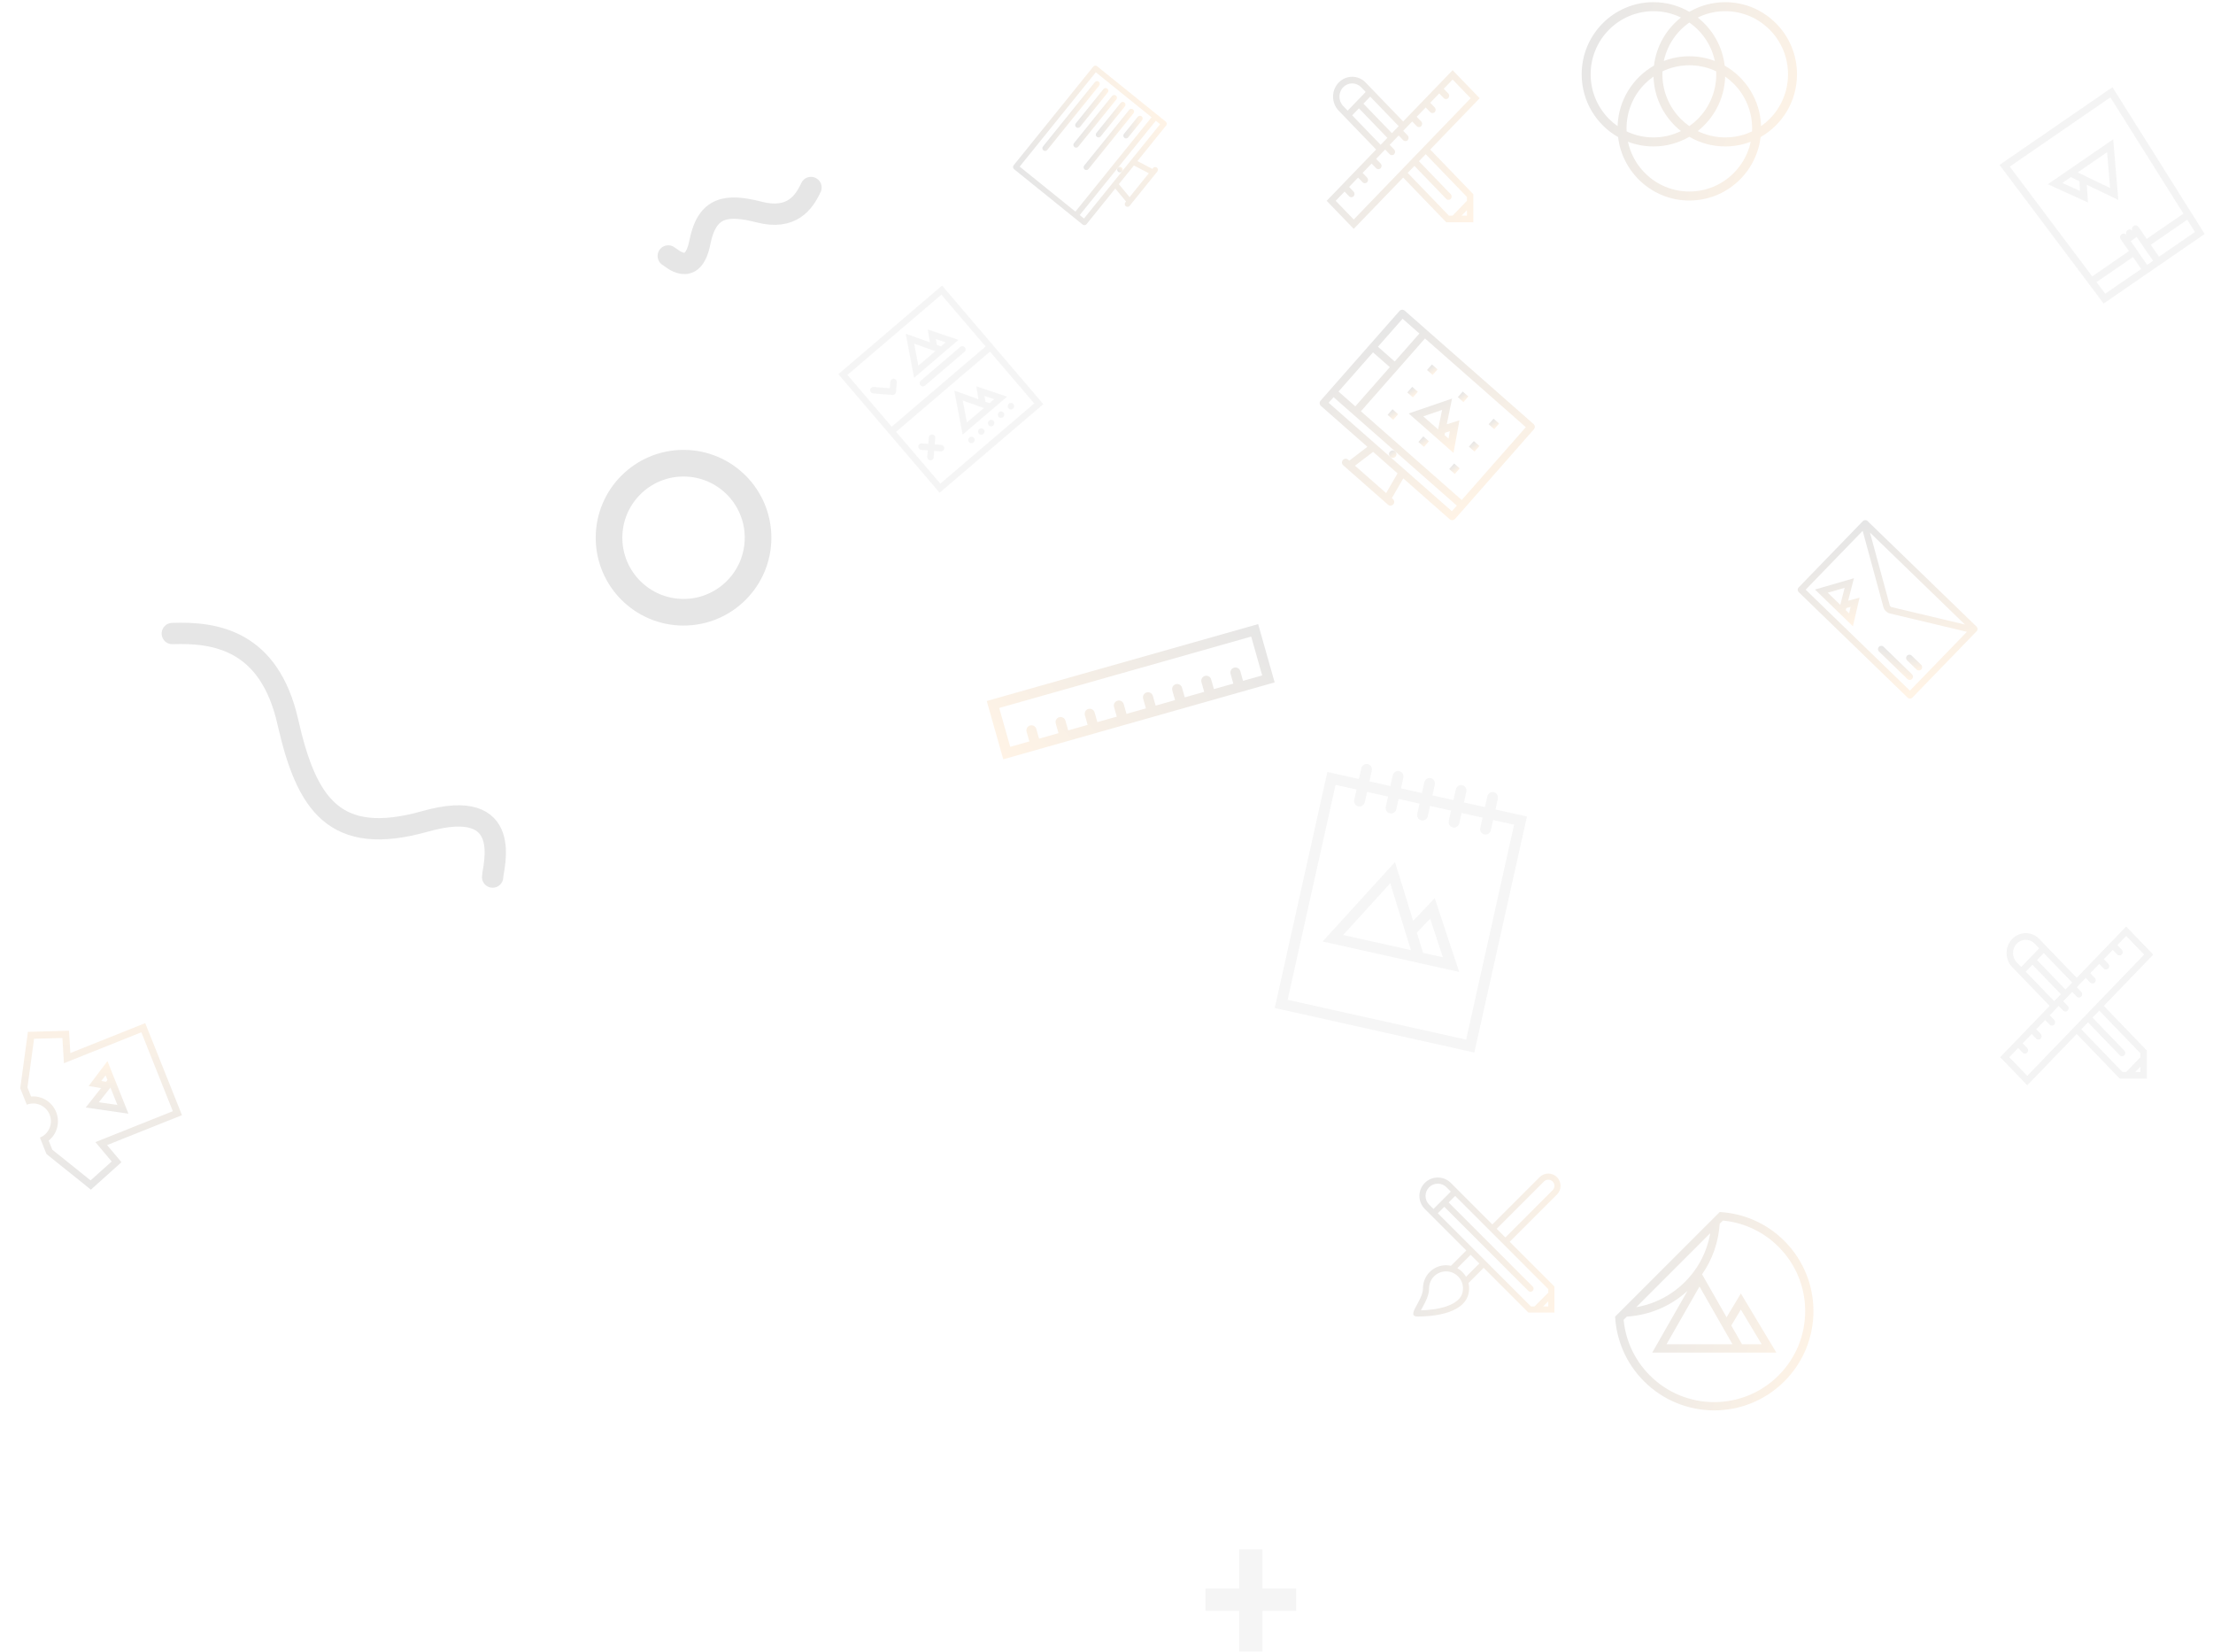 <svg width="824" height="615" viewBox="0 0 824 615" fill="none" xmlns="http://www.w3.org/2000/svg">
<g opacity="0.1">
<path d="M640.332 451.233C649.09 451.719 657.712 455.307 664.405 461.999C678.835 476.43 678.835 499.825 664.405 514.256C657.189 521.471 647.733 525.079 638.275 525.079C628.819 525.079 619.361 521.471 612.147 514.256C605.456 507.564 601.866 498.943 601.382 490.183L640.332 451.233ZM648.641 500.473H655.959L648.202 487.543L644.641 493.474L648.641 500.473ZM645.096 500.473L632.805 478.966L620.514 500.473H645.096ZM609.256 486.663C611.622 486.254 613.939 485.592 616.185 484.681C620.384 482.977 624.154 480.475 627.388 477.241C630.858 473.772 633.477 469.703 635.176 465.147C635.911 463.173 636.456 461.156 636.812 459.106L609.256 486.663ZM607.254 501.758C608.945 505.606 611.325 509.078 614.324 512.079C617.558 515.313 621.328 517.817 625.526 519.519C629.587 521.166 633.874 521.999 638.275 521.999C642.676 521.999 646.965 521.166 651.023 519.519C655.224 517.817 658.992 515.313 662.226 512.079C665.46 508.844 667.966 505.075 669.667 500.875C671.314 496.816 672.148 492.528 672.148 488.128C672.148 483.726 671.315 479.438 669.667 475.379C667.966 471.18 665.46 467.411 662.226 464.176C659.226 461.175 655.754 458.797 651.907 457.108C648.599 455.656 645.11 454.751 641.509 454.41L640.315 455.604C639.902 462.224 637.716 468.755 633.757 474.423L642.892 490.41L648.202 481.558L661.399 503.553H650.401H635.005H615.21L628.325 480.601C621.894 486.469 613.893 489.657 605.754 490.165L604.557 491.362C604.897 494.961 605.803 498.452 607.254 501.758Z" fill="url(#paint0_linear_0_136)" style="mix-blend-mode:multiply"/>
<path d="M350.777 106.304L368.813 127.42L370.457 129.345L388.493 150.461L349.858 183.46L331.822 162.343L330.178 160.419L312.142 139.302L350.777 106.304ZM350.128 180.043L385.077 150.192L368.615 130.918L333.665 160.769L350.128 180.043ZM366.971 128.994L350.509 109.719L315.559 139.57L332.022 158.844L366.971 128.994L366.971 128.994Z" fill="#3D3D3D" fill-opacity="0.5"/>
<path d="M346.249 127.473L345.448 122.677L356.912 126.524L352.969 129.892L347.448 134.607L340.355 140.665L337.231 124.236L346.249 127.473ZM352.087 127.459L348.499 126.249L348.862 128.418L350.346 128.946L352.087 127.459ZM348.226 130.756L340.4 127.946L341.951 136.115L348.226 130.756Z" fill="#3D3D3D" fill-opacity="0.5"/>
<path d="M342.839 141.719L357.56 129.146C358.064 128.715 358.833 128.776 359.268 129.285C359.698 129.788 359.637 130.558 359.133 130.988L344.412 143.561C343.903 143.996 343.141 143.929 342.712 143.426C342.277 142.917 342.329 142.154 342.839 141.719Z" fill="#3D3D3D" fill-opacity="0.5"/>
<path d="M375.634 150.306C376.138 149.876 376.902 149.93 377.338 150.44C377.773 150.949 377.706 151.712 377.202 152.142C376.693 152.578 375.929 152.524 375.494 152.014C375.059 151.505 375.125 150.741 375.634 150.306Z" fill="#3D3D3D" fill-opacity="0.5"/>
<path d="M371.956 153.448C372.458 153.018 373.223 153.073 373.658 153.582C374.093 154.092 374.027 154.854 373.524 155.284C373.015 155.719 372.251 155.665 371.816 155.156C371.38 154.646 371.446 153.883 371.956 153.448Z" fill="#3D3D3D" fill-opacity="0.5"/>
<path d="M368.27 156.595C368.779 156.16 369.543 156.215 369.978 156.724C370.413 157.233 370.347 157.996 369.838 158.431C369.335 158.861 368.571 158.807 368.136 158.297C367.701 157.788 367.767 157.024 368.27 156.595Z" fill="#3D3D3D" fill-opacity="0.5"/>
<path d="M364.593 159.736C365.103 159.301 365.867 159.356 366.302 159.865C366.737 160.375 366.671 161.137 366.162 161.573C365.66 162.001 364.896 161.947 364.461 161.437C364.026 160.928 364.092 160.165 364.593 159.736Z" fill="#3D3D3D" fill-opacity="0.5"/>
<path d="M360.913 162.879C361.422 162.444 362.181 162.503 362.616 163.013C363.051 163.522 362.99 164.28 362.481 164.715C361.971 165.15 361.216 165.09 360.781 164.58C360.345 164.071 360.403 163.314 360.913 162.879Z" fill="#3D3D3D" fill-opacity="0.5"/>
<path d="M365.516 155.762L358.424 161.819L355.305 145.397L364.324 148.635L363.517 143.832L374.98 147.678L371.037 151.046L365.516 155.762L365.516 155.762ZM360.025 157.276L366.3 151.917L358.474 149.107L360.025 157.276ZM370.16 148.619L366.573 147.41L366.931 149.573L368.419 150.107L370.16 148.62L370.16 148.619Z" fill="#3D3D3D" fill-opacity="0.5"/>
<path d="M323.986 145.175C324.039 144.51 324.623 144.011 325.288 144.063L331.32 144.544L331.51 142.13C331.563 141.466 332.148 140.966 332.812 141.019C333.477 141.071 333.97 141.649 333.924 142.32L333.64 145.934C333.583 146.603 333.003 147.098 332.338 147.046L325.098 146.477C324.433 146.424 323.934 145.84 323.986 145.175Z" fill="#3D3D3D" fill-opacity="0.5"/>
<path d="M351.579 166.937C351.522 167.606 350.948 168.107 350.278 168.049L350.272 168.053L347.864 167.859L347.674 170.272C347.622 170.937 347.037 171.436 346.372 171.384C345.708 171.332 345.214 170.753 345.261 170.082L345.456 167.675L343.042 167.485C342.377 167.433 341.878 166.848 341.931 166.184C341.983 165.519 342.568 165.02 343.233 165.072L345.646 165.261L345.831 162.853L345.836 162.848C345.888 162.184 346.468 161.689 347.138 161.736C347.802 161.788 348.301 162.373 348.249 163.038L348.059 165.451L350.468 165.635C351.137 165.693 351.632 166.272 351.579 166.937Z" fill="#3D3D3D" fill-opacity="0.5"/>
<path d="M17.304 429.639L15.839 425.968L15.35 424.743L14.862 423.521C18.206 422.186 19.829 418.355 18.483 414.981C17.136 411.607 13.321 409.947 9.978 411.282L9.489 410.057L9.001 408.834L7.535 405.162L10.398 384.157L25.689 383.73L26.195 392.041L54.083 380.911L67.76 415.178L39.871 426.309L45.227 432.684L33.842 442.901L17.304 429.639ZM41.586 432.412L37.879 428.001L35.529 425.203L38.894 423.86L64.356 413.698L52.634 384.326L27.171 394.488L23.806 395.831L23.585 392.185L23.236 386.432L12.688 386.727L10.22 404.844L11.568 408.222C15.495 407.876 19.359 410.133 20.908 414.013C22.457 417.894 21.208 422.192 18.122 424.643L19.47 428.021L33.735 439.461L41.586 432.412Z" fill="url(#paint1_linear_0_136)" style="mix-blend-mode:multiply"/>
<path d="M37.624 405.088L33.008 404.321L40.012 395.039L41.873 399.701L44.477 406.228L47.827 414.621L31.917 412.321L37.624 405.088ZM39.313 400.33L37.721 402.439L39.483 402.732L40.006 402.068L39.313 400.33L39.313 400.33ZM41.131 404.887L36.804 410.37L43.719 411.37L41.131 404.887Z" fill="url(#paint2_linear_0_136)" style="mix-blend-mode:multiply"/>
<g clip-path="url(#clip0_0_136)">
<path d="M744.775 393.587L763.187 374.492L749.234 360.021C746.453 357.137 746.453 352.462 749.234 349.578C750.625 348.136 752.447 347.414 754.269 347.414C756.091 347.414 757.915 348.136 759.305 349.578L773.258 364.049L791.671 344.954L801.742 355.397L783.33 374.492L799.369 391.125V401.569H789.298L773.258 384.935L754.846 404.03L744.775 393.587ZM764.867 372.751L767.377 370.148L756.779 359.158L754.269 361.762L764.867 372.751ZM757.626 351.318C756.729 350.388 755.538 349.876 754.269 349.876C753.002 349.876 751.809 350.388 750.912 351.318C749.062 353.238 749.062 356.361 750.912 358.28L752.591 360.021L759.305 353.058L757.626 351.318ZM760.983 354.799L758.459 357.418L769.055 368.407L771.581 365.789L760.983 354.799ZM791.671 348.435L788.364 351.864L790.043 353.605C790.506 354.085 790.506 354.865 790.043 355.345C789.579 355.826 788.828 355.826 788.364 355.345C788.364 355.345 788.364 355.344 788.362 355.344L786.686 353.605L783.329 357.086L785.007 358.827C785.471 359.307 785.471 360.087 785.007 360.567C784.545 361.048 783.792 361.048 783.329 360.567C783.329 360.566 783.329 360.566 783.329 360.566L781.65 358.827L778.293 362.308L779.971 364.047C779.971 364.047 779.972 364.048 779.972 364.049C780.435 364.529 780.435 365.308 779.972 365.789C779.508 366.27 778.757 366.27 778.293 365.789V365.789L776.615 364.049L773.258 367.529L774.936 369.27C775.4 369.751 775.4 370.53 774.936 371.01C774.474 371.491 773.723 371.491 773.258 371.01L771.581 369.27L768.224 372.751L769.901 374.492C770.366 374.972 770.366 375.752 769.901 376.233C769.439 376.713 768.686 376.713 768.224 376.233C768.222 376.232 768.222 376.232 768.222 376.232L766.544 374.492L763.187 377.973L764.867 379.713V379.714C765.329 380.194 765.329 380.973 764.867 381.455C764.403 381.935 763.652 381.935 763.187 381.455L761.51 379.714L758.153 383.195L759.83 384.935C760.295 385.416 760.295 386.195 759.83 386.676C759.368 387.156 758.617 387.157 758.153 386.676C758.153 386.676 758.153 386.676 758.153 386.675L756.475 384.935L753.118 388.416L754.794 390.156L754.796 390.157C755.26 390.637 755.26 391.417 754.796 391.898C754.331 392.378 753.58 392.378 753.118 391.898L751.439 390.157L748.132 393.587L754.846 400.549L798.385 355.397L791.671 348.435ZM796.996 399.107V397.068L795.028 399.107H796.996ZM790.282 399.107H791.672L796.996 393.587V392.146L781.65 376.233L779.126 378.851L790.968 391.133C791.433 391.614 791.433 392.394 790.968 392.874C790.506 393.354 789.755 393.354 789.291 392.874L777.446 380.592L774.936 383.194L790.282 399.107Z" fill="#3D3D3D" fill-opacity="0.61"/>
</g>
<g clip-path="url(#clip1_0_136)">
<path d="M493.985 74.762L512.397 55.667L498.444 41.196C495.663 38.312 495.663 33.636 498.444 30.753C499.835 29.311 501.657 28.589 503.479 28.589C505.301 28.589 507.125 29.311 508.515 30.753L522.468 45.224L540.881 26.128L550.952 36.572L532.54 55.667L548.579 72.3V82.744H538.508L522.468 66.11L504.056 85.205L493.985 74.762ZM514.077 53.926L516.587 51.323L505.989 40.333L503.479 42.937L514.077 53.926ZM506.836 32.493C505.939 31.563 504.748 31.051 503.479 31.051C502.212 31.051 501.019 31.563 500.122 32.493C498.272 34.413 498.272 37.536 500.122 39.455L501.801 41.196L508.515 34.233L506.836 32.493ZM510.193 35.974L507.669 38.593L518.265 49.582L520.791 46.964L510.193 35.974ZM540.881 29.61L537.574 33.039L539.253 34.78C539.716 35.26 539.716 36.04 539.253 36.52C538.789 37.001 538.038 37.001 537.574 36.52C537.574 36.52 537.574 36.519 537.572 36.518L535.896 34.78L532.539 38.261L534.217 40.002C534.681 40.482 534.681 41.262 534.217 41.742C533.755 42.223 533.002 42.223 532.539 41.742C532.539 41.741 532.539 41.741 532.539 41.741L530.86 40.002L527.503 43.483L529.181 45.222C529.181 45.222 529.182 45.223 529.182 45.224C529.645 45.704 529.645 46.483 529.182 46.963C528.718 47.445 527.967 47.445 527.503 46.963V46.964L525.825 45.224L522.468 48.704L524.146 50.445C524.61 50.926 524.61 51.705 524.146 52.185C523.684 52.666 522.933 52.666 522.468 52.185L520.791 50.445L517.434 53.926L519.111 55.667C519.576 56.147 519.576 56.927 519.111 57.407C518.649 57.888 517.896 57.888 517.434 57.407C517.432 57.407 517.432 57.407 517.432 57.407L515.754 55.667L512.397 59.148L514.077 60.888V60.889C514.539 61.369 514.539 62.148 514.077 62.629C513.613 63.11 512.862 63.11 512.397 62.629L510.72 60.889L507.363 64.37L509.04 66.11C509.505 66.591 509.505 67.37 509.04 67.851C508.578 68.331 507.827 68.332 507.363 67.851C507.363 67.851 507.363 67.851 507.363 67.85L505.685 66.11L502.328 69.591L504.004 71.331L504.006 71.332C504.47 71.812 504.47 72.592 504.006 73.073C503.542 73.553 502.79 73.553 502.328 73.073L500.649 71.332L497.342 74.762L504.056 81.724L547.595 36.572L540.881 29.61ZM546.206 80.282V78.243L544.238 80.282H546.206ZM539.492 80.282H540.882L546.206 74.762V73.32L530.86 57.407L528.336 60.026L540.178 72.308C540.643 72.789 540.643 73.568 540.178 74.049C539.716 74.529 538.965 74.529 538.501 74.049L526.657 61.767L524.146 64.369L539.492 80.282Z" fill="url(#paint3_linear_0_136)" style="mix-blend-mode:multiply"/>
</g>
<path d="M701.333 240.784L711.919 251.037C712.407 251.509 712.418 252.286 711.948 252.772C711.475 253.261 710.697 253.274 710.21 252.802L699.624 242.549C699.136 242.077 699.125 241.3 699.598 240.811C700.068 240.325 700.846 240.312 701.333 240.784Z" fill="url(#paint4_linear_0_136)" style="mix-blend-mode:multiply"/>
<path d="M713.629 249.271L710.101 245.854C709.613 245.382 709.6 244.605 710.072 244.118C710.543 243.631 711.321 243.62 711.808 244.091L715.336 247.509C715.823 247.981 715.836 248.757 715.365 249.244C714.893 249.731 714.116 249.743 713.629 249.271Z" fill="url(#paint5_linear_0_136)" style="mix-blend-mode:multiply"/>
<path d="M688.152 223.656L692.396 222.522L689.918 233.151L686.557 229.895L681.853 225.34L675.803 219.48L690.296 215.278L688.152 223.656ZM688.512 228.368L689.074 225.952L687.456 226.384L687.259 227.154L688.512 228.368ZM685.227 225.186L686.851 218.835L680.553 220.66L685.227 225.186Z" fill="url(#paint6_linear_0_136)" style="mix-blend-mode:multiply"/>
<path d="M695.374 193.979L735.954 233.282C736.442 233.753 736.455 234.531 735.983 235.018L712.059 259.72C711.588 260.206 710.81 260.219 710.323 259.747L669.742 220.444C669.256 219.974 669.244 219.195 669.714 218.709L693.639 194.007C694.11 193.52 694.888 193.508 695.374 193.979ZM696.279 198.276L703.658 225.411C703.717 225.627 704.057 225.956 704.275 226.008L731.639 232.522L696.279 198.276ZM711.15 257.127L732.368 235.22L703.706 228.398C703.163 228.268 702.632 227.952 702.2 227.534C701.768 227.115 701.434 226.594 701.288 226.056L693.556 197.622L672.334 219.534L711.15 257.127Z" fill="url(#paint7_linear_0_136)" style="mix-blend-mode:multiply"/>
<path d="M588.93 27.663C588.93 12.832 600.894 0.81 615.656 0.81C620.522 0.81 625.086 2.118 629.017 4.403C632.949 2.118 637.513 0.81 642.379 0.81C657.14 0.81 669.105 12.832 669.105 27.663C669.105 37.682 663.644 46.418 655.55 51.033C653.962 64.34 642.69 74.655 629.017 74.655C615.345 74.655 604.073 64.34 602.485 51.033C594.391 46.418 588.93 37.682 588.93 27.663ZM651.88 52.767C648.927 53.896 645.726 54.516 642.379 54.516C637.513 54.516 632.949 53.208 629.017 50.922C625.086 53.208 620.522 54.516 615.656 54.516C612.309 54.516 609.108 53.896 606.155 52.767C606.461 54.195 606.899 55.591 607.469 56.947C608.646 59.745 610.334 62.258 612.482 64.417C614.631 66.576 617.131 68.271 619.916 69.455C622.798 70.679 625.859 71.3 629.018 71.3C632.176 71.3 635.237 70.679 638.119 69.455C640.904 68.271 643.404 66.576 645.553 64.417C647.701 62.258 649.389 59.745 650.566 56.947C651.136 55.591 651.574 54.195 651.88 52.767ZM605.658 48.91C605.954 49.05 606.253 49.185 606.554 49.315C609.434 50.539 612.497 51.16 615.656 51.16C618.814 51.16 621.875 50.539 624.755 49.315C625.139 49.151 625.516 48.978 625.89 48.796C619.864 44.041 615.922 36.74 615.67 28.506C614.537 29.299 613.471 30.194 612.482 31.188C610.334 33.347 608.646 35.86 607.469 38.657C606.25 41.552 605.634 44.629 605.634 47.803C605.634 48.174 605.641 48.543 605.658 48.91ZM619.022 26.555C619.005 26.923 618.995 27.291 618.995 27.663C618.995 30.837 619.612 33.913 620.831 36.807C622.01 39.605 623.696 42.118 625.844 44.277C626.83 45.268 627.889 46.159 629.018 46.948C630.145 46.159 631.205 45.268 632.191 44.277C634.339 42.118 636.025 39.605 637.205 36.807C638.423 33.913 639.039 30.837 639.039 27.663C639.039 27.291 639.03 26.923 639.012 26.555C638.719 26.415 638.42 26.28 638.119 26.151C635.237 24.926 632.176 24.305 629.017 24.305C625.859 24.305 622.798 24.926 619.915 26.151C619.614 26.28 619.316 26.415 619.022 26.555ZM629.017 20.95C632.362 20.95 635.565 21.569 638.516 22.698C638.21 21.27 637.774 19.874 637.204 18.518C636.025 15.721 634.339 13.207 632.191 11.048C631.205 10.057 630.145 9.166 629.017 8.377C627.889 9.166 626.83 10.057 625.844 11.048C623.695 13.207 622.01 15.72 620.83 18.518C620.26 19.874 619.822 21.27 619.519 22.698C622.47 21.569 625.673 20.95 629.017 20.95ZM642.364 28.506C642.112 36.74 638.171 44.041 632.144 48.796C632.519 48.978 632.895 49.151 633.28 49.315C636.159 50.539 639.22 51.16 642.379 51.16C645.538 51.16 648.601 50.539 651.481 49.315C651.782 49.185 652.08 49.05 652.376 48.91C652.394 48.543 652.401 48.174 652.401 47.803C652.401 44.629 651.784 41.552 650.566 38.658C649.389 35.861 647.701 33.347 645.552 31.188C644.564 30.194 643.497 29.299 642.364 28.506ZM632.144 6.529C637.583 10.82 641.322 17.182 642.186 24.432C650.052 28.916 655.43 37.295 655.729 46.959C656.861 46.166 657.926 45.272 658.914 44.277C661.065 42.118 662.751 39.605 663.928 36.807C665.146 33.913 665.765 30.837 665.765 27.663C665.765 24.489 665.146 21.412 663.928 18.518C662.751 15.721 661.065 13.207 658.914 11.048C656.766 8.889 654.265 7.194 651.481 6.011C648.601 4.786 645.538 4.165 642.379 4.165C639.22 4.165 636.159 4.786 633.28 6.011C632.896 6.174 632.519 6.347 632.144 6.529ZM594.107 18.518C592.889 21.412 592.27 24.489 592.27 27.663C592.27 30.837 592.889 33.913 594.107 36.807C595.284 39.605 596.97 42.118 599.12 44.277C600.109 45.272 601.173 46.166 602.306 46.959C602.605 37.295 607.983 28.916 615.849 24.432C616.713 17.182 620.451 10.819 625.89 6.529C625.516 6.348 625.139 6.174 624.755 6.011C621.875 4.786 618.814 4.166 615.656 4.166C612.497 4.166 609.434 4.786 606.554 6.011C603.769 7.194 601.269 8.89 599.12 11.048C596.97 13.207 595.284 15.721 594.107 18.518Z" fill="url(#paint8_linear_0_136)" style="mix-blend-mode:multiply"/>
<path d="M820.913 87.118L805.415 97.779L798.773 102.349L783.274 113.011L744.505 61.396L786.571 32.458L820.913 87.118ZM817.267 86.364L814.404 81.81L800.846 91.137L803.892 95.565L817.267 86.364ZM801.677 97.089L795.585 88.233L793.371 89.756L799.463 98.612L801.677 97.089ZM797.25 100.134L794.204 95.707L780.644 105.035L783.875 109.335L797.25 100.134ZM748.336 62.024L779.028 102.884L792.68 93.492L789.634 89.064C789.214 88.453 789.368 87.617 789.979 87.197C790.59 86.776 791.427 86.93 791.848 87.542C791.427 86.93 791.583 86.094 792.194 85.673C792.805 85.252 793.641 85.408 794.061 86.019C793.641 85.408 793.796 84.571 794.407 84.15C795.019 83.73 795.856 83.884 796.276 84.495L799.322 88.923L812.973 79.532L785.787 36.26L748.336 62.024Z" fill="#3D3D3D" fill-opacity="0.55"/>
<path d="M788.745 74.453L777.024 68.806L777.436 75.398L762.497 68.588L768.296 64.599L776.414 59.015L786.852 51.834L788.745 74.453ZM767.932 68.113L774.475 71.094L774.25 67.468L771.085 65.944L767.933 68.113L767.932 68.113ZM773.636 64.189L785.675 69.99L784.56 56.674L773.636 64.189Z" fill="#3D3D3D" fill-opacity="0.55"/>
<g clip-path="url(#clip2_0_136)">
<path d="M529.832 479.637C529.832 474.89 533.679 471.043 538.426 471.043C539.062 471.043 539.68 471.113 540.276 471.243L545.971 465.547L530.515 450.091C527.839 447.414 527.839 443.073 530.515 440.396C531.853 439.058 533.607 438.388 535.362 438.388C537.116 438.388 538.871 439.058 540.21 440.396L555.667 455.852L573.27 438.248C574.163 437.356 575.333 436.91 576.502 436.91C577.672 436.91 578.842 437.356 579.734 438.248C581.519 440.033 581.519 442.927 579.734 444.712L562.129 462.315L578.782 478.967V488.662H569.085L552.435 472.011L546.789 477.656C546.94 478.292 547.02 478.955 547.02 479.636C547.02 489.369 532.668 490.14 527.922 490.14C523.176 490.14 529.832 484.383 529.832 479.637ZM535.362 440.673C534.141 440.673 532.995 441.149 532.131 442.012C530.35 443.794 530.35 446.693 532.131 448.476L533.746 450.091L540.21 443.627L538.595 442.012C537.731 441.149 536.584 440.673 535.362 440.673ZM578.119 443.096C579.009 442.205 579.009 440.755 578.119 439.864C577.687 439.433 577.112 439.195 576.501 439.195C575.892 439.195 575.318 439.433 574.886 439.864L557.283 457.468L560.514 460.7L578.119 443.096ZM576.495 486.377V484.484L574.603 486.377H576.495ZM570.033 486.377H571.37L576.495 481.252V479.914L541.826 445.244L539.395 447.675L570.694 478.974C571.141 479.42 571.141 480.144 570.694 480.59C570.249 481.036 569.524 481.036 569.078 480.59L537.779 449.29L535.362 451.707L570.033 486.377ZM550.819 470.395L547.588 467.164L542.618 472.133C543.97 472.891 545.097 474.002 545.872 475.342L550.819 470.395ZM538.521 486.372C540.508 485.703 542.04 484.83 543.075 483.78C544.191 482.647 544.734 481.291 544.734 479.637C544.734 477.952 544.079 476.368 542.887 475.176C541.695 473.985 540.112 473.329 538.426 473.329C534.947 473.329 532.118 476.159 532.118 479.637C532.118 482.238 530.731 484.775 529.616 486.813C529.451 487.118 529.25 487.485 529.065 487.84C531.527 487.775 535.253 487.474 538.521 486.372Z" fill="url(#paint9_linear_0_136)" style="mix-blend-mode:multiply"/>
</g>
<g clip-path="url(#clip3_0_136)">
<path d="M474.61 254.054L373.56 282.685L367.41 260.987L468.463 232.353L474.61 254.054ZM376.151 278.046L383.277 276.025L382.25 272.409C381.97 271.41 382.549 270.371 383.547 270.087C384.546 269.806 385.584 270.385 385.869 271.383C385.868 271.386 385.868 271.386 385.868 271.386L386.892 275.001L394.126 272.951L393.102 269.336C392.818 268.336 393.398 267.297 394.398 267.014C395.395 266.732 396.437 267.311 396.718 268.309L397.742 271.927L404.976 269.878L403.953 266.26L403.952 266.26C403.668 265.263 404.249 264.222 405.247 263.94C406.247 263.657 407.286 264.237 407.568 265.236C407.569 265.237 407.569 265.237 407.569 265.237L408.593 268.852L415.827 266.802L414.801 263.187C414.519 262.187 415.099 261.149 416.098 260.865C417.096 260.583 418.135 261.163 418.419 262.161L419.443 265.779L426.677 263.729L425.651 260.113C425.368 259.113 425.949 258.075 426.948 257.791C427.947 257.507 428.985 258.087 429.269 259.087L430.293 262.705L437.525 260.655L436.501 257.037C436.217 256.04 436.799 254.999 437.796 254.718C438.797 254.434 439.835 255.014 440.117 256.014C440.118 256.014 440.118 256.014 440.118 256.014L441.143 259.629L448.376 257.58L447.351 253.964C447.069 252.964 447.649 251.926 448.648 251.642C449.645 251.36 450.685 251.941 450.968 252.938C450.968 252.938 450.968 252.938 450.967 252.94L451.992 256.556L459.226 254.506L458.203 250.892C458.202 250.892 458.201 250.891 458.201 250.891C457.919 249.891 458.498 248.853 459.497 248.569C460.496 248.285 461.536 248.865 461.818 249.865L462.844 253.48L469.969 251.462L465.871 236.995L372.052 263.579L376.151 278.046Z" fill="url(#paint10_linear_0_136)" style="mix-blend-mode:multiply"/>
</g>
<path d="M377.429 61.539L407.068 24.816C407.422 24.376 408.068 24.307 408.509 24.663L434.055 45.28C434.496 45.636 434.564 46.282 434.209 46.721L423.516 59.97L429.077 62.881L429.335 62.562C429.69 62.122 430.336 62.053 430.777 62.409C431.218 62.764 431.286 63.411 430.932 63.85L420.622 76.624C420.267 77.064 419.621 77.134 419.18 76.778C418.739 76.422 418.67 75.775 419.025 75.336L419.284 75.015L415.266 70.193L404.571 83.445C404.216 83.884 403.57 83.954 403.129 83.598L377.584 62.981C377.143 62.625 377.074 61.979 377.429 61.539ZM427.762 64.51L422.209 61.603L416.584 68.569L420.597 73.388L427.763 64.51L427.762 64.51ZM379.672 62.028L400.427 78.779L428.774 43.656L408.019 26.905L379.672 62.028ZM417.794 63.795L431.968 46.233L430.371 44.944L416.197 62.506L402.024 80.068L403.62 81.356L417.794 63.795Z" fill="url(#paint11_linear_0_136)" style="mix-blend-mode:multiply"/>
<path d="M416.351 63.948C415.911 63.592 415.841 62.947 416.197 62.507C416.553 62.066 417.198 61.997 417.639 62.353C418.08 62.709 418.15 63.355 417.794 63.795C417.438 64.236 416.792 64.304 416.351 63.948Z" fill="url(#paint12_linear_0_136)" style="mix-blend-mode:multiply"/>
<path d="M409.277 31.876L389.95 55.823C389.95 55.823 389.95 55.824 389.949 55.825C389.594 56.265 388.948 56.334 388.507 55.978C388.066 55.622 387.997 54.976 388.352 54.536L407.68 30.587C408.037 30.145 408.684 30.076 409.125 30.432C409.565 30.788 409.634 31.434 409.277 31.876Z" fill="url(#paint13_linear_0_136)" style="mix-blend-mode:multiply"/>
<path d="M412.47 34.454L402.163 47.225C402.162 47.226 402.162 47.226 402.162 47.226C401.806 47.667 401.161 47.735 400.721 47.379C400.28 47.023 400.21 46.378 400.566 45.938L410.874 33.166C411.231 32.724 411.877 32.654 412.318 33.01C412.759 33.366 412.827 34.012 412.47 34.454Z" fill="url(#paint14_linear_0_136)" style="mix-blend-mode:multiply"/>
<path d="M415.667 37.031L401.494 54.592C401.493 54.593 401.493 54.593 401.493 54.593C401.137 55.034 400.492 55.102 400.052 54.746C399.611 54.391 399.541 53.745 399.897 53.304L414.07 35.743C414.427 35.301 415.073 35.231 415.514 35.587C415.955 35.943 416.024 36.589 415.667 37.031Z" fill="url(#paint15_linear_0_136)" style="mix-blend-mode:multiply"/>
<path d="M418.858 39.608L409.839 50.782C409.482 51.224 408.836 51.294 408.395 50.938C407.954 50.582 407.886 49.936 408.243 49.494L417.261 38.319C417.618 37.877 418.264 37.808 418.705 38.164C419.146 38.52 419.214 39.166 418.858 39.608Z" fill="url(#paint16_linear_0_136)" style="mix-blend-mode:multiply"/>
<path d="M422.051 42.185L405.301 62.939L405.301 62.94C404.945 63.382 404.298 63.451 403.857 63.095C403.416 62.739 403.348 62.093 403.704 61.651L420.455 40.897C420.811 40.455 421.457 40.386 421.898 40.741C422.339 41.097 422.407 41.743 422.051 42.185Z" fill="url(#paint17_linear_0_136)" style="mix-blend-mode:multiply"/>
<path d="M425.244 44.763L420.091 51.148C419.735 51.59 419.088 51.659 418.648 51.303C418.207 50.947 418.138 50.301 418.494 49.859L423.647 43.474C424.004 43.032 424.65 42.962 425.091 43.318C425.533 43.675 425.601 44.321 425.244 44.763Z" fill="url(#paint18_linear_0_136)" style="mix-blend-mode:multiply"/>
<path d="M526.183 342.843L534.201 334.403L543.327 361.851L531.223 359.151L514.276 355.371L492.491 350.512L519.417 320.941L526.183 342.843ZM537.292 356.4L532.506 342.004L527.539 347.231L529.86 354.743L537.292 356.4ZM525.356 353.738L517.66 328.822L500.099 348.105L525.356 353.738Z" fill="#3D3D3D" fill-opacity="0.49"/>
<path d="M505.983 290.023L506.874 286.029C507.12 284.926 508.193 284.227 509.273 284.468C510.355 284.71 511.03 285.798 510.784 286.901L509.893 290.895L517.715 292.64L518.606 288.646C518.852 287.543 519.925 286.844 521.005 287.085C522.087 287.326 522.762 288.415 522.516 289.518L521.625 293.512L529.446 295.256L530.336 291.262C530.582 290.159 531.657 289.461 532.737 289.702C533.818 289.943 534.493 291.032 534.248 292.134L533.357 296.128L541.177 297.873L542.068 293.879C542.314 292.776 543.388 292.077 544.468 292.318C545.55 292.559 546.225 293.648 545.979 294.751L545.089 298.745L552.909 300.489L553.8 296.495C554.046 295.393 555.12 294.694 556.2 294.935C557.281 295.176 557.957 296.265 557.711 297.368L556.82 301.362L568.552 303.978L548.955 391.844L474.654 375.272L494.252 287.407L505.983 290.023ZM479.436 372.232L545.916 387.059L563.769 307.017L555.948 305.273L555.095 309.099C554.849 310.202 553.774 310.902 552.693 310.661C551.613 310.42 550.938 309.33 551.183 308.227L552.037 304.401L544.216 302.656L543.363 306.483C543.117 307.586 542.042 308.285 540.961 308.044C539.881 307.803 539.206 306.713 539.452 305.61L540.305 301.784L532.484 300.04L531.631 303.866C531.385 304.969 530.31 305.669 529.229 305.428C528.149 305.187 527.474 304.096 527.72 302.994L528.573 299.167L520.753 297.423L519.899 301.25C519.653 302.352 518.58 303.052 517.497 302.811C516.417 302.57 515.743 301.48 515.989 300.378L516.843 296.551L509.021 294.806L508.167 298.633C507.921 299.736 506.848 300.436 505.765 300.194C504.685 299.953 504.012 298.863 504.258 297.761L505.111 293.934L497.289 292.19L479.436 372.232Z" fill="#3D3D3D" fill-opacity="0.49"/>
<path d="M523.035 115.66L571.007 157.869C571.583 158.375 571.64 159.253 571.133 159.829L541.771 193.201C541.264 193.777 540.386 193.832 539.81 193.325L522.502 178.097L518.245 185.452L518.662 185.819C519.238 186.326 519.294 187.205 518.787 187.78C518.281 188.356 517.402 188.412 516.826 187.905L500.14 173.223C499.564 172.717 499.509 171.84 500.016 171.264C500.523 170.688 501.4 170.631 501.976 171.137L502.393 171.504L509.149 166.348L491.838 151.117C491.262 150.61 491.207 149.734 491.714 149.158L521.076 115.786C521.583 115.21 522.459 115.153 523.035 115.66ZM516.118 183.581L520.37 176.236L511.269 168.224L504.519 173.375L516.118 183.581L516.118 183.581ZM513.068 129.092L519.325 134.598L528.5 124.169L522.243 118.664L513.068 129.092ZM517.49 136.684L511.232 131.178L498.387 145.778L504.644 151.283L517.49 136.684ZM530.586 126.004L506.729 153.118L544.272 186.15L568.128 159.036L530.586 126.004ZM517.66 170.137L540.601 190.322L542.437 188.236L519.495 168.051L496.552 147.864L494.716 149.95L517.66 170.137Z" fill="url(#paint19_linear_0_136)" style="mix-blend-mode:multiply"/>
<path d="M517.537 168.176C518.043 167.6 518.92 167.543 519.497 168.051C520.073 168.558 520.129 169.434 519.622 170.01C519.115 170.586 518.238 170.644 517.662 170.137C517.085 169.629 517.03 168.752 517.537 168.176Z" fill="url(#paint20_linear_0_136)" style="mix-blend-mode:multiply"/>
<path d="M531.668 160.222L524.518 153.931L540.662 148.399L538.695 157.981L543.427 156.471L541.204 168.612L537.23 165.116L531.668 160.222ZM536.963 152.603L529.947 155.007L535.471 159.868L536.963 152.603ZM539.354 163.284L539.86 160.526L538.055 161.102L537.874 161.982L539.354 163.284Z" fill="url(#paint21_linear_0_136)" style="mix-blend-mode:multiply"/>
<path d="M556.118 155.866L558.203 157.701L556.368 159.787L554.283 157.952L556.118 155.866Z" fill="url(#paint22_linear_0_136)" style="mix-blend-mode:multiply"/>
<path d="M544.649 145.775L546.734 147.609L544.899 149.695L542.813 147.86L544.649 145.775Z" fill="url(#paint23_linear_0_136)" style="mix-blend-mode:multiply"/>
<path d="M533.177 135.681L535.264 137.517L533.428 139.603L531.342 137.767L533.177 135.681Z" fill="url(#paint24_linear_0_136)" style="mix-blend-mode:multiply"/>
<path d="M525.835 144.024L527.922 145.86L526.087 147.945L524.001 146.109L525.835 144.024Z" fill="url(#paint25_linear_0_136)" style="mix-blend-mode:multiply"/>
<path d="M518.493 152.367L520.58 154.203L518.744 156.289L516.658 154.453L518.493 152.367Z" fill="url(#paint26_linear_0_136)" style="mix-blend-mode:multiply"/>
<path d="M541.434 172.552L543.519 174.387L541.684 176.473L539.599 174.638L541.434 172.552Z" fill="url(#paint27_linear_0_136)" style="mix-blend-mode:multiply"/>
<path d="M548.776 164.21L550.861 166.045L549.027 168.13L546.942 166.295L548.776 164.21Z" fill="url(#paint28_linear_0_136)" style="mix-blend-mode:multiply"/>
<path d="M529.964 162.461L532.049 164.295L530.214 166.381L528.129 164.547L529.964 162.461Z" fill="url(#paint29_linear_0_136)" style="mix-blend-mode:multiply"/>
<circle cx="32.703" cy="32.703" r="27.745" transform="matrix(-1 0 0 1 287.217 167.49)" stroke="black" stroke-width="9.915" style="mix-blend-mode:multiply"/>
<path d="M448.874 599.698V591.442H461.421V576.895H470.085V591.442H482.632V599.698H470.085V614.873H461.421V599.698H448.874Z" fill="#3D3D3D" fill-opacity="0.53"/>
<path d="M183.423 326.53C183.424 323.351 192.086 296.254 158.299 305.789C124.511 315.324 114.115 299.432 107.184 268.805C100.254 238.179 80.039 235.289 64.156 235.867" stroke="black" stroke-width="7.932" stroke-linecap="round" stroke-linejoin="round" style="mix-blend-mode:multiply"/>
<path d="M248.824 95.289C249.941 95.859 257.916 103.746 260.596 90.215C263.275 76.684 270.714 75.894 282.713 78.958C294.711 82.022 299.334 75.466 301.966 69.805" stroke="black" stroke-width="7.932" stroke-linecap="round" stroke-linejoin="round" style="mix-blend-mode:multiply"/>
</g>
<defs>
<linearGradient id="paint0_linear_0_136" x1="602.342" y1="453.019" x2="685.247" y2="477.455" gradientUnits="userSpaceOnUse">
<stop/>
<stop offset="1" stop-color="#FF8A00"/>
</linearGradient>
<linearGradient id="paint1_linear_0_136" x1="25.01" y1="445.541" x2="22.333" y2="372.904" gradientUnits="userSpaceOnUse">
<stop/>
<stop offset="1" stop-color="#FF8A00"/>
</linearGradient>
<linearGradient id="paint2_linear_0_136" x1="35.106" y1="419.403" x2="36.047" y2="395.928" gradientUnits="userSpaceOnUse">
<stop/>
<stop offset="1" stop-color="#FF8A00"/>
</linearGradient>
<linearGradient id="paint3_linear_0_136" x1="494.726" y1="27.557" x2="559.042" y2="45.837" gradientUnits="userSpaceOnUse">
<stop/>
<stop offset="1" stop-color="#FF8A00"/>
</linearGradient>
<linearGradient id="paint4_linear_0_136" x1="700.571" y1="240.128" x2="697.709" y2="248.823" gradientUnits="userSpaceOnUse">
<stop/>
<stop offset="1" stop-color="#FF8A00"/>
</linearGradient>
<linearGradient id="paint5_linear_0_136" x1="710.953" y1="243.346" x2="711.47" y2="250.059" gradientUnits="userSpaceOnUse">
<stop/>
<stop offset="1" stop-color="#FF8A00"/>
</linearGradient>
<linearGradient id="paint6_linear_0_136" x1="684.881" y1="210.474" x2="693.12" y2="230.798" gradientUnits="userSpaceOnUse">
<stop/>
<stop offset="1" stop-color="#FF8A00"/>
</linearGradient>
<linearGradient id="paint7_linear_0_136" x1="694.423" y1="194.299" x2="717.387" y2="255.17" gradientUnits="userSpaceOnUse">
<stop/>
<stop offset="1" stop-color="#FF8A00"/>
</linearGradient>
<linearGradient id="paint8_linear_0_136" x1="589.972" y1="2.596" x2="678.716" y2="30.994" gradientUnits="userSpaceOnUse">
<stop/>
<stop offset="1" stop-color="#FF8A00"/>
</linearGradient>
<linearGradient id="paint9_linear_0_136" x1="526.928" y1="438.197" x2="588.212" y2="456.813" gradientUnits="userSpaceOnUse">
<stop/>
<stop offset="1" stop-color="#FF8A00"/>
</linearGradient>
<linearGradient id="paint10_linear_0_136" x1="479.91" y1="240.089" x2="404.464" y2="313.963" gradientUnits="userSpaceOnUse">
<stop/>
<stop offset="1" stop-color="#FF8A00"/>
</linearGradient>
<linearGradient id="paint11_linear_0_136" x1="377.998" y1="62.493" x2="426.034" y2="31.917" gradientUnits="userSpaceOnUse">
<stop/>
<stop offset="1" stop-color="#FF8A00"/>
</linearGradient>
<linearGradient id="paint12_linear_0_136" x1="415.609" y1="63.315" x2="417.581" y2="61.949" gradientUnits="userSpaceOnUse">
<stop/>
<stop offset="1" stop-color="#FF8A00"/>
</linearGradient>
<linearGradient id="paint13_linear_0_136" x1="388.015" y1="55.033" x2="395.424" y2="58.797" gradientUnits="userSpaceOnUse">
<stop/>
<stop offset="1" stop-color="#FF8A00"/>
</linearGradient>
<linearGradient id="paint14_linear_0_136" x1="400.112" y1="46.579" x2="407.658" y2="49.069" gradientUnits="userSpaceOnUse">
<stop/>
<stop offset="1" stop-color="#FF8A00"/>
</linearGradient>
<linearGradient id="paint15_linear_0_136" x1="399.492" y1="53.884" x2="407.011" y2="57.093" gradientUnits="userSpaceOnUse">
<stop/>
<stop offset="1" stop-color="#FF8A00"/>
</linearGradient>
<linearGradient id="paint16_linear_0_136" x1="407.769" y1="50.159" x2="415.29" y2="52.304" gradientUnits="userSpaceOnUse">
<stop/>
<stop offset="1" stop-color="#FF8A00"/>
</linearGradient>
<linearGradient id="paint17_linear_0_136" x1="403.332" y1="62.191" x2="410.797" y2="65.718" gradientUnits="userSpaceOnUse">
<stop/>
<stop offset="1" stop-color="#FF8A00"/>
</linearGradient>
<linearGradient id="paint18_linear_0_136" x1="417.971" y1="50.586" x2="424.977" y2="51.168" gradientUnits="userSpaceOnUse">
<stop/>
<stop offset="1" stop-color="#FF8A00"/>
</linearGradient>
<linearGradient id="paint19_linear_0_136" x1="521.712" y1="116.375" x2="560.31" y2="183.119" gradientUnits="userSpaceOnUse">
<stop/>
<stop offset="1" stop-color="#FF8A00"/>
</linearGradient>
<linearGradient id="paint20_linear_0_136" x1="518.437" y1="167.207" x2="520.171" y2="169.957" gradientUnits="userSpaceOnUse">
<stop/>
<stop offset="1" stop-color="#FF8A00"/>
</linearGradient>
<linearGradient id="paint21_linear_0_136" x1="534.285" y1="143.266" x2="544.692" y2="165.782" gradientUnits="userSpaceOnUse">
<stop/>
<stop offset="1" stop-color="#FF8A00"/>
</linearGradient>
<linearGradient id="paint22_linear_0_136" x1="556.101" y1="155.941" x2="557.835" y2="158.69" gradientUnits="userSpaceOnUse">
<stop/>
<stop offset="1" stop-color="#FF8A00"/>
</linearGradient>
<linearGradient id="paint23_linear_0_136" x1="544.631" y1="145.849" x2="546.366" y2="148.598" gradientUnits="userSpaceOnUse">
<stop/>
<stop offset="1" stop-color="#FF8A00"/>
</linearGradient>
<linearGradient id="paint24_linear_0_136" x1="533.16" y1="135.756" x2="534.895" y2="138.508" gradientUnits="userSpaceOnUse">
<stop/>
<stop offset="1" stop-color="#FF8A00"/>
</linearGradient>
<linearGradient id="paint25_linear_0_136" x1="525.818" y1="144.098" x2="527.553" y2="146.85" gradientUnits="userSpaceOnUse">
<stop/>
<stop offset="1" stop-color="#FF8A00"/>
</linearGradient>
<linearGradient id="paint26_linear_0_136" x1="518.476" y1="152.441" x2="520.211" y2="155.193" gradientUnits="userSpaceOnUse">
<stop/>
<stop offset="1" stop-color="#FF8A00"/>
</linearGradient>
<linearGradient id="paint27_linear_0_136" x1="541.417" y1="172.627" x2="543.151" y2="175.376" gradientUnits="userSpaceOnUse">
<stop/>
<stop offset="1" stop-color="#FF8A00"/>
</linearGradient>
<linearGradient id="paint28_linear_0_136" x1="548.759" y1="164.284" x2="550.493" y2="167.034" gradientUnits="userSpaceOnUse">
<stop/>
<stop offset="1" stop-color="#FF8A00"/>
</linearGradient>
<linearGradient id="paint29_linear_0_136" x1="529.947" y1="162.535" x2="531.681" y2="165.285" gradientUnits="userSpaceOnUse">
<stop/>
<stop offset="1" stop-color="#FF8A00"/>
</linearGradient>
<clipPath id="clip0_0_136">
<rect width="56.967" height="59.077" fill="white" transform="matrix(-1 0 0 1 801.742 344.954)"/>
</clipPath>
<clipPath id="clip1_0_136">
<rect width="56.967" height="59.077" fill="white" transform="matrix(-1 0 0 1 550.952 26.128)"/>
</clipPath>
<clipPath id="clip2_0_136">
<rect width="54.857" height="54.857" fill="white" transform="matrix(-1 0 0 1 581.071 436.096)"/>
</clipPath>
<clipPath id="clip3_0_136">
<rect width="90.215" height="90.215" fill="white" transform="matrix(0.488 -0.873 -0.873 -0.488 438.401 318.894)"/>
</clipPath>
</defs>
</svg>
